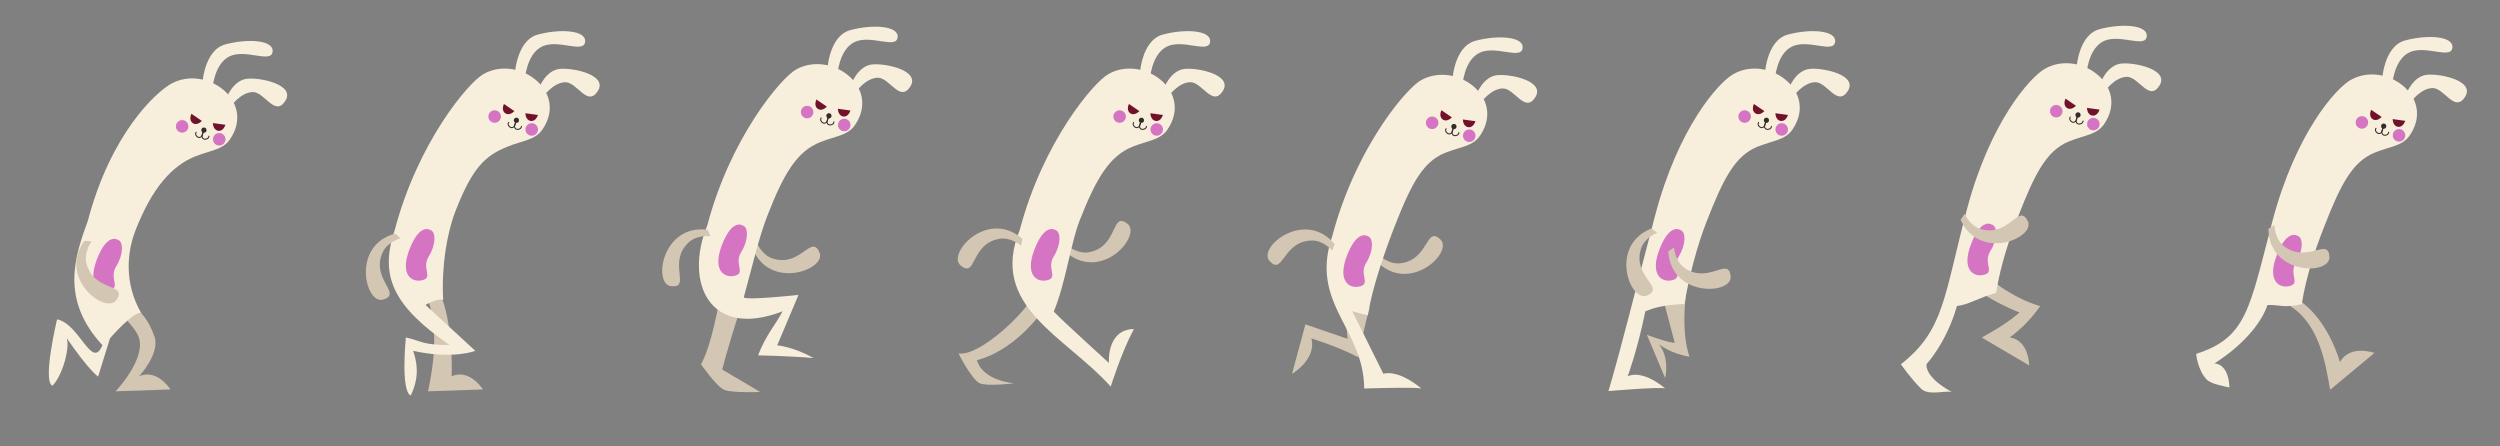 <svg id="Sprite" xmlns="http://www.w3.org/2000/svg" width="2800" height="500" viewBox="0 0 2800 500"><rect x="0" y="0" width="2800" height="500" fill="#808080" stroke="none"/><defs><style>.cls-1{fill:#d3c6b2;}.cls-2{fill:#f7eedc;}.cls-3{fill:#d674c4;}.cls-4{fill:#72112b;}.cls-5{fill:#332d2a;}.cls-6{fill:none;stroke:#332d2a;stroke-linecap:round;stroke-miterlimit:10;stroke-width:1.17px;}</style></defs><title>ny_fil</title><path class="cls-1" d="M2609.71,436.59l49.7-41.3s-27.66-10-38.63,10.31c0,0-12.82-48.11-47.14-70.29-1.54,2.42-6.1,5.7-8,7.91C2597.81,363.79,2604.81,407.89,2609.71,436.59Z"/><path class="cls-2" d="M2632.68,89.59c-16.73,9.51-61.5,59.53-87.5,157.93s-28.55,130.55-85.45,148.81c0,0,1.09,16.53,11.15,28.13,4.81,5.54,18.52,7.73,26.12,9.56-1-27.69-16.93-27-16.93-27s46.26-27.3,59.52-65.4c11.64-.75,20.14,3.91,38.34-1,5.15-31.62,14.82-60.27,24.47-85,18.66-47.74,31.63-74.52,57.71-84.87,17.15-6.82,30.66-7.3,38.67-18.91C2728.54,108.66,2671.72,67.4,2632.68,89.59Z"/><path class="cls-2" d="M2693.21,110.18c1.65-6.6,9.9-24.76,24.76-26.41s54.47,6.6,42.91,24.76-23.11-9.9-36.31-9.9-26.41,16.5-26.41,19.8S2693.21,110.18,2693.21,110.18Z"/><path class="cls-2" d="M2667.44,96.41c0-5,1.65-44.56,26.41-51.17s54.47-5,52.82,8.26-29.71-3.3-47.87,5S2679,96.41,2679,98.07,2667.44,96.41,2667.44,96.41Z"/><circle class="cls-3" cx="2645.35" cy="137.11" r="7.01"/><circle class="cls-3" cx="2686.89" cy="151.57" r="7.01"/><path class="cls-4" d="M2655.77,123l11.66,8s-5.41,5.89-10.28,2.33S2655.77,123,2655.77,123Z"/><path class="cls-4" d="M2679.81,133.39l14,1.94s-2.21,7.69-8.16,6.68S2679.81,133.39,2679.81,133.39Z"/><circle class="cls-5" cx="2669.73" cy="141.3" r="2.93"/><path class="cls-6" d="M2669,143.19l-1.45,5.24s.6,3.65,4.25,3,3.56-3.33,3.56-3.33"/><path class="cls-6" d="M2669,143.18l-1.76,5.14s-2.56,2.68-5.24.11-.91-4.71-.91-4.71"/><path class="cls-3" d="M2573.17,264.12c6.6,1.65,6.6,16.5-1.65,29.71s4.95,23.11-6.61,26.41-26.41-4.95-14.85-34.67S2573.17,264.12,2573.17,264.12Z"/><path class="cls-1" d="M2547.39,252.05s0,15.13,10.38,23.41c25.84,20.56,50.35-10.78,51.15,12.56.71,20.43-67.73,20.06-68.29-31.76Z"/><path class="cls-1" d="M2256.49,248s-14.8-3.13-25,5.36c-25.42,21.08.24,51.49-22.78,47.5-20.14-3.5-5.75-70.41,45.09-60.33Z"/><path class="cls-1" d="M2219.56,378.06l53.09,31.14s0-28-21.74-31.26A149.59,149.59,0,0,0,2285,342.85c-27-7.85-49.44-25.35-49.44-25.35l-10.86,14a256.32,256.32,0,0,0,37.15,18.5C2248.2,362,2232.11,371,2219.56,378.06Z"/><path class="cls-2" d="M2290.34,77c-16.73,9.51-61.5,59.53-87.5,157.93S2177.61,369.74,2129,408c0,0,11.63,16.63,22.63,27.35,8.37,8.15,26.77,1.82,34.37,3.65-32-17.5-28.19-31.31-28.19-31.31s22.19-23.69,34-65.06c11.63-.75,25.59-9.72,43.8-14.6,5.15-31.62,14.82-60.28,24.47-85,18.65-47.74,31.63-74.52,57.71-84.87,17.15-6.82,30.66-7.3,38.67-18.92C2386.2,96.09,2329.38,54.82,2290.34,77Z"/><path class="cls-2" d="M2350.87,97.61c1.65-6.6,9.9-24.76,24.75-26.41s54.48,6.6,42.92,24.76-23.11-9.9-36.31-9.9-26.41,16.5-26.41,19.8S2350.87,97.61,2350.87,97.61Z"/><path class="cls-2" d="M2325.1,83.84c0-5,1.65-44.56,26.41-51.17s54.47-5,52.82,8.26-29.71-3.3-47.87,5-19.81,38-19.81,39.61S2325.1,83.84,2325.1,83.84Z"/><circle class="cls-3" cx="2303" cy="124.53" r="7.01"/><circle class="cls-3" cx="2344.55" cy="139" r="7.01"/><path class="cls-4" d="M2313.43,110.45l11.66,8s-5.41,5.89-10.28,2.33S2313.43,110.45,2313.43,110.45Z"/><path class="cls-4" d="M2337.47,120.82l14,1.94s-2.21,7.69-8.16,6.68S2337.47,120.82,2337.47,120.82Z"/><circle class="cls-5" cx="2327.39" cy="128.73" r="2.93"/><path class="cls-6" d="M2326.64,130.62l-1.45,5.24s.6,3.65,4.25,3,3.55-3.33,3.55-3.33"/><path class="cls-6" d="M2326.61,130.61l-1.76,5.14s-2.56,2.67-5.24.11-.91-4.71-.91-4.71"/><path class="cls-3" d="M2230.83,251.55c6.6,1.65,6.6,16.5-1.65,29.71s5,23.11-6.61,26.41-26.41-4.95-14.85-34.67S2230.83,251.55,2230.83,251.55Z"/><path class="cls-1" d="M2200.37,239.53s6,13.86,18.91,17.27c31.91,8.46,41.78-30.09,51.89-9,8.85,18.43-54,45.56-75.29-1.68Z"/><path class="cls-1" d="M1844.56,375.06,1865,423.5s5.56-22-7-38c0,0,12.45,10.47,34.22,14-10.55-30.31-3.22-76-3.22-76l-24.26,19,11,41.5S1870.56,384.5,1844.56,375.06Z"/><path class="cls-2" d="M1941.34,83c-16.73,9.51-61.5,59.53-87.5,157.93S1818.5,379.5,1801.5,438c0,0,55.9-4.83,63.5-3-27.5-22.5-42-13.5-42-13.5s11-29.5,19.79-72.87c11.75-4.63,21.71-7.13,43.8-8.13,5.15-31.62,14.82-66.75,24.47-91.46,18.65-47.74,31.63-74.52,57.71-84.87,17.15-6.82,30.66-7.3,38.67-18.92C2037.2,102.09,1980.38,60.82,1941.34,83Z"/><path class="cls-2" d="M2001.87,103.61c1.65-6.6,9.9-24.76,24.75-26.41s54.48,6.6,42.92,24.76-23.11-9.9-36.31-9.9-26.41,16.5-26.41,19.8S2001.87,103.61,2001.87,103.61Z"/><path class="cls-2" d="M1976.1,89.84c0-5,1.65-44.56,26.41-51.17s54.47-5,52.82,8.26-29.71-3.3-47.87,5-19.81,38-19.81,39.61S1976.1,89.84,1976.1,89.84Z"/><circle class="cls-3" cx="1954" cy="130.53" r="7.01"/><circle class="cls-3" cx="1995.55" cy="145" r="7.01"/><path class="cls-4" d="M1964.43,116.45l11.66,8s-5.41,5.89-10.28,2.33S1964.43,116.45,1964.43,116.45Z"/><path class="cls-4" d="M1988.47,126.82l14,1.94s-2.21,7.69-8.16,6.68S1988.47,126.82,1988.47,126.82Z"/><circle class="cls-5" cx="1978.39" cy="134.73" r="2.93"/><path class="cls-6" d="M1977.64,136.62l-1.45,5.24s.6,3.65,4.25,3,3.55-3.33,3.55-3.33"/><path class="cls-6" d="M1977.61,136.61l-1.76,5.14s-2.56,2.67-5.24.11-.91-4.71-.91-4.71"/><path class="cls-3" d="M1881.83,257.55c6.6,1.65,6.6,16.5-1.65,29.71s5,23.11-6.61,26.41-26.41-4.95-14.85-34.67S1881.83,257.55,1881.83,257.55Z"/><path class="cls-1" d="M1856,260.65s-14.12,5.4-18.11,18.1c-9.9,31.5,28.16,43.11,6.66,52.25-18.81,8-43.06-56,5.1-75.14Z"/><path class="cls-1" d="M1874.91,277.09s.79,15.11,11.64,22.81c26.92,19.12,49.69-13.51,51.76,9.75,1.82,20.36-66.54,23.73-69.92-28Z"/><path class="cls-1" d="M1544.14,285.34s10.51,10.88,23.75,9.57c32.86-3.25,28.62-42.82,45.45-26.63,14.74,14.17-34.62,61.58-71.12,24.78Z"/><path class="cls-1" d="M1462.05,363.3l-15,55.45s28-16.5,21.62-39.76c0,0,31.77,9.81,52.63,21.26,5.72-31.59,12.75-56,12.75-56l-28.14-.92,3.39,36.18S1486.58,371.75,1462.05,363.3Z"/><path class="cls-2" d="M1591.34,90c-16.73,9.51-73.17,76-99.17,174.39-25.78,75.59,35.25,102.82,35.7,170.75,0,0,56.53-1.83,64.13,0-27.5-22.5-42.63-16.5-42.63-16.5L1514.5,348.5A174.13,174.13,0,0,0,1532,353c5.15-31.62,19.41-72.25,29.06-97,18.65-47.74,31.63-74.52,57.71-84.87,17.15-6.82,30.66-7.3,38.67-18.92C1687.2,109.09,1630.38,67.82,1591.34,90Z"/><path class="cls-2" d="M1651.87,110.61c1.65-6.6,9.9-24.76,24.75-26.41s54.48,6.6,42.92,24.76-23.11-9.9-36.31-9.9-26.41,16.5-26.41,19.8S1651.87,110.61,1651.87,110.61Z"/><path class="cls-2" d="M1626.1,96.84c0-5,1.65-44.56,26.41-51.17s54.47-5,52.82,8.26-29.71-3.3-47.87,5-19.81,38-19.81,39.61S1626.1,96.84,1626.1,96.84Z"/><circle class="cls-3" cx="1604" cy="137.53" r="7.01"/><circle class="cls-3" cx="1645.55" cy="152" r="7.01"/><path class="cls-4" d="M1614.43,123.45l11.66,8s-5.41,5.89-10.28,2.33S1614.43,123.45,1614.43,123.45Z"/><path class="cls-4" d="M1638.47,133.82l14,1.94s-2.21,7.69-8.16,6.68S1638.47,133.82,1638.47,133.82Z"/><circle class="cls-5" cx="1628.39" cy="141.73" r="2.93"/><path class="cls-6" d="M1627.64,143.62l-1.45,5.24s.6,3.65,4.25,3,3.55-3.33,3.55-3.33"/><path class="cls-6" d="M1627.61,143.61l-1.76,5.14s-2.56,2.67-5.24.11-.91-4.71-.91-4.71"/><path class="cls-3" d="M1531.83,264.55c6.6,1.65,6.6,16.5-1.65,29.71s5,23.11-6.61,26.41-26.41-4.95-14.85-34.67S1531.83,264.55,1531.83,264.55Z"/><path class="cls-1" d="M1492.18,280.87s-9.57-11.7-22.88-11.49c-33,.52-32,40.3-47.49,22.78-13.52-15.34,39.59-58.51,72.92-18.83Z"/><path class="cls-1" d="M1196,275.58s11.71,9.58,24.71,6.73c32.26-7.07,23.41-45.87,42-31.76,16.29,12.35-27.19,65.2-67.74,32.93Z"/><path class="cls-1" d="M1073.5,395.83s15,29.84,24,33.5,38.17,0,38.17,0-35.12-2.74-41.5-26c0,0,44.4-8.09,82.24-67.59-12.34-5.83-9.07-.15-21.87-1.16C1151.17,346.5,1098.5,399.5,1073.5,395.83Z"/><path class="cls-2" d="M1241.34,83c-16.73,9.51-73.17,76-99.17,174.39C1107,343.5,1193.17,376.17,1244,433c0,0,12.69-40.2,26-64.5-31,.5-28,38-28,38s-54-49-61.77-57.52c13-31,19.11-76.78,28.77-101.49,18.65-47.74,33.69-73,59.77-83.32,17.15-6.82,30.66-7.3,38.67-18.92C1337.2,102.09,1280.38,60.82,1241.34,83Z"/><path class="cls-2" d="M1301.87,103.61c1.65-6.6,9.9-24.76,24.75-26.41s54.48,6.6,42.92,24.76-23.11-9.9-36.31-9.9-26.41,16.5-26.41,19.8S1301.87,103.61,1301.87,103.61Z"/><path class="cls-2" d="M1276.1,89.84c0-5,1.65-44.56,26.41-51.17s54.47-5,52.82,8.26-29.71-3.3-47.87,5-19.81,38-19.81,39.61S1276.1,89.84,1276.1,89.84Z"/><circle class="cls-3" cx="1254" cy="130.53" r="7.01"/><circle class="cls-3" cx="1295.55" cy="145" r="7.01"/><path class="cls-4" d="M1264.43,116.45l11.66,8s-5.41,5.89-10.28,2.33S1264.43,116.45,1264.43,116.45Z"/><path class="cls-4" d="M1288.47,126.82l14,1.94s-2.21,7.69-8.16,6.68S1288.47,126.82,1288.47,126.82Z"/><circle class="cls-5" cx="1278.39" cy="134.73" r="2.93"/><path class="cls-6" d="M1277.64,136.62l-1.45,5.24s.6,3.65,4.25,3,3.55-3.33,3.55-3.33"/><path class="cls-6" d="M1277.61,136.61l-1.76,5.14s-2.56,2.67-5.24.11-.91-4.71-.91-4.71"/><path class="cls-3" d="M1181.83,257.55c6.6,1.65,6.6,16.5-1.65,29.71s5,23.11-6.61,26.41-26.41-4.95-14.85-34.67S1181.83,257.55,1181.83,257.55Z"/><path class="cls-1" d="M1143.67,275.3s-11.27-10.09-24.38-7.84c-32.54,5.6-25.47,44.75-43.42,29.82-15.72-13.08,30.12-63.9,69.15-29.82Z"/><path class="cls-1" d="M847.52,271.55s5.43,14.12,18.14,18.08c31.52,9.84,43.05-28.24,52.23-6.77,8,18.8-55.91,43.18-75.15-4.95Z"/><path class="cls-1" d="M785.14,408s17.19,25,26.19,28.67,40,2.33,40,2.33S833,428,809,414c0,0,2-11.67,24-80.93-12.33-5.84-13-.48-25.83-1.49C803.8,343.5,797.67,384.83,785.14,408Z"/><path class="cls-2" d="M891.34,78c-16.73,9.51-73.17,76-99.17,174.39-26.3,64.39,2.85,127.92,84.27,96.26C868,365,858.38,374,849,398c0,0,34.34.62,62.1,3-23.1-13-40.63-14.18-40.63-14.18l23.86-56.55s-58.05,6.37-61.33,2.77c9.74-35.07,16.84-66.85,26.5-91.57,18.65-47.74,33.19-72,59.27-82.33,17.15-6.82,30.66-7.3,38.67-18.92C987.2,97.09,930.38,55.82,891.34,78Z"/><path class="cls-2" d="M951.87,98.61c1.65-6.6,9.9-24.76,24.75-26.41s54.48,6.6,42.92,24.76-23.11-9.9-36.31-9.9-26.41,16.5-26.41,19.8S951.87,98.61,951.87,98.61Z"/><path class="cls-2" d="M926.1,84.84c0-5,1.65-44.56,26.41-51.17s54.47-5,52.82,8.26-29.71-3.3-47.87,5-19.81,38-19.81,39.61S926.1,84.84,926.1,84.84Z"/><circle class="cls-3" cx="904" cy="125.53" r="7.01"/><circle class="cls-3" cx="945.55" cy="140" r="7.01"/><path class="cls-4" d="M914.43,111.45l11.66,8s-5.41,5.89-10.28,2.33S914.43,111.45,914.43,111.45Z"/><path class="cls-4" d="M938.47,121.82l14,1.94s-2.21,7.69-8.16,6.68S938.47,121.82,938.47,121.82Z"/><circle class="cls-5" cx="928.39" cy="129.73" r="2.93"/><path class="cls-6" d="M927.64,131.62l-1.45,5.24s.6,3.65,4.25,3,3.55-3.33,3.55-3.33"/><path class="cls-6" d="M927.61,131.61l-1.76,5.14s-2.56,2.67-5.24.11-.91-4.71-.91-4.71"/><path class="cls-3" d="M831.83,252.55c6.6,1.65,6.6,16.5-1.65,29.71s5,23.11-6.61,26.41-26.41-4.95-14.85-34.67S831.83,252.55,831.83,252.55Z"/><path class="cls-1" d="M795.79,264.64s-15-2.16-24.64,7c-24,22.68,3.58,51.37-19.64,48.87-20.33-2.18-10.32-69.88,41.07-63.13Z"/><path class="cls-1" d="M479.41,438.27l61.51-2.09S526,412.49,505.83,421.4c0,0,2.37-50-10.52-86.76-2.57.92-13.16.73-15.9,1.29C491.63,370.19,485,412.33,479.41,438.27Z"/><path class="cls-2" d="M541.34,83c-16.73,9.51-73.17,76-99.17,174.39-18,52.81-.5,85.92,61.16,129-30.33,0-29.59-4-48.79-8.46,0,0-6,60.27,5.46,65,10.56-21.33,6.67-38.67,2.67-50,45,10,69.66,0,69.66,0l-55.66-51.33s11-7.41,19.66-5.74c-2-37.2,4.18-74.79,13.84-99.51,18.65-47.73,32.52-61.9,58.6-72.25,17.15-6.82,30.66-7.3,38.67-18.92C637.2,102.09,580.38,60.82,541.34,83Z"/><path class="cls-2" d="M601.87,103.61c1.65-6.6,9.9-24.76,24.75-26.41S681.1,83.8,669.54,102s-23.11-9.9-36.31-9.9-26.41,16.5-26.41,19.8S601.87,103.61,601.87,103.61Z"/><path class="cls-2" d="M576.1,89.84c0-5,1.65-44.56,26.41-51.17s54.47-5,52.82,8.26-29.71-3.3-47.87,5-19.81,38-19.81,39.61S576.1,89.84,576.1,89.84Z"/><circle class="cls-3" cx="554" cy="130.53" r="7.01"/><circle class="cls-3" cx="595.55" cy="145" r="7.01"/><path class="cls-4" d="M564.43,116.45l11.66,8s-5.41,5.89-10.28,2.33S564.43,116.45,564.43,116.45Z"/><path class="cls-4" d="M588.47,126.82l14,1.94s-2.21,7.69-8.16,6.68S588.47,126.82,588.47,126.82Z"/><circle class="cls-5" cx="578.39" cy="134.73" r="2.93"/><path class="cls-6" d="M577.64,136.62l-1.45,5.24s.6,3.65,4.25,3,3.55-3.33,3.55-3.33"/><path class="cls-6" d="M577.61,136.61l-1.76,5.14s-2.56,2.67-5.24.11-.91-4.71-.91-4.71"/><path class="cls-3" d="M481.83,257.55c6.6,1.65,6.6,16.5-1.65,29.71s4.95,23.11-6.61,26.41-26.41-4.95-14.85-34.67S481.83,257.55,481.83,257.55Z"/><path class="cls-1" d="M448.56,267s-14.66,3.73-20.09,15.88C415,313,451.45,329,429,335.57c-19.61,5.77-36.29-60.61,13.77-74Z"/><path class="cls-1" d="M129.41,438.27l61.51-2.09S176,412.49,155.83,421.4c0,0,23.67-25.4,17.23-44.27-6.59-19.29-15.68-28.49-25.75-36.49-2.57.92-13.16.73-15.9,1.29,6.11,17.13,26.25,26.9,25.42,45S140.67,426.33,129.41,438.27Z"/><path class="cls-2" d="M191.34,94c-16.73,9.51-67,55-93,153.39-14.6,40.14-31,87.92,16.35,139.26-11.84,28.53-25.34-24-50.8-29,0,0-16.64,69.6-5.2,74.33,10.66-10,20-42,16-53.33,24.66,36,35.18,43.18,35.18,43.18l13.34-43s26.15-30.07,34.82-28.4c-19-33.22-15.91-67.75-6.25-92.47,18.65-47.74,40.93-72.48,67-82.83,17.15-6.82,30.66-7.3,38.67-18.92C287.2,113.09,230.38,71.82,191.34,94Z"/><path id="Oere2" class="cls-2" d="M251.87,114.61c1.65-6.6,9.9-24.76,24.75-26.41S331.1,94.8,319.54,113s-23.11-9.9-36.31-9.9-26.41,16.5-26.41,19.8S251.87,114.61,251.87,114.61Z"/><path id="oere" class="cls-2" d="M226.1,100.84c0-5,1.65-44.56,26.41-51.17s54.47-5,52.82,8.26-29.71-3.3-47.87,5-19.81,38-19.81,39.61S226.1,100.84,226.1,100.84Z"/><g id="ansigt"><circle class="cls-3" cx="204" cy="141.53" r="7.01"/><circle class="cls-3" cx="245.55" cy="156" r="7.01"/><path class="cls-4" d="M214.43,127.45l11.66,8s-5.41,5.89-10.28,2.33S214.43,127.45,214.43,127.45Z"/><path class="cls-4" d="M238.47,137.82l14,1.94s-2.21,7.69-8.16,6.68S238.47,137.82,238.47,137.82Z"/><circle class="cls-5" cx="228.39" cy="145.73" r="2.93"/><path class="cls-6" d="M227.64,147.62l-1.45,5.24s.6,3.65,4.25,3,3.55-3.33,3.55-3.33"/><path class="cls-6" d="M227.61,147.61l-1.76,5.14s-2.56,2.67-5.24.11-.91-4.71-.91-4.71"/></g><path id="mave" class="cls-3" d="M131.83,268.55c6.6,1.65,6.6,16.5-1.65,29.71s4.95,23.11-6.61,26.41S97.16,319.72,108.72,290,131.83,268.55,131.83,268.55Z"/><path id="arm" class="cls-1" d="M102.56,270.36s-9.08,12.1-5.69,25c8.39,31.93,46.79,21.49,33.46,40.68-11.66,16.79-66.27-24.47-35.7-66.32Z"/></svg>
